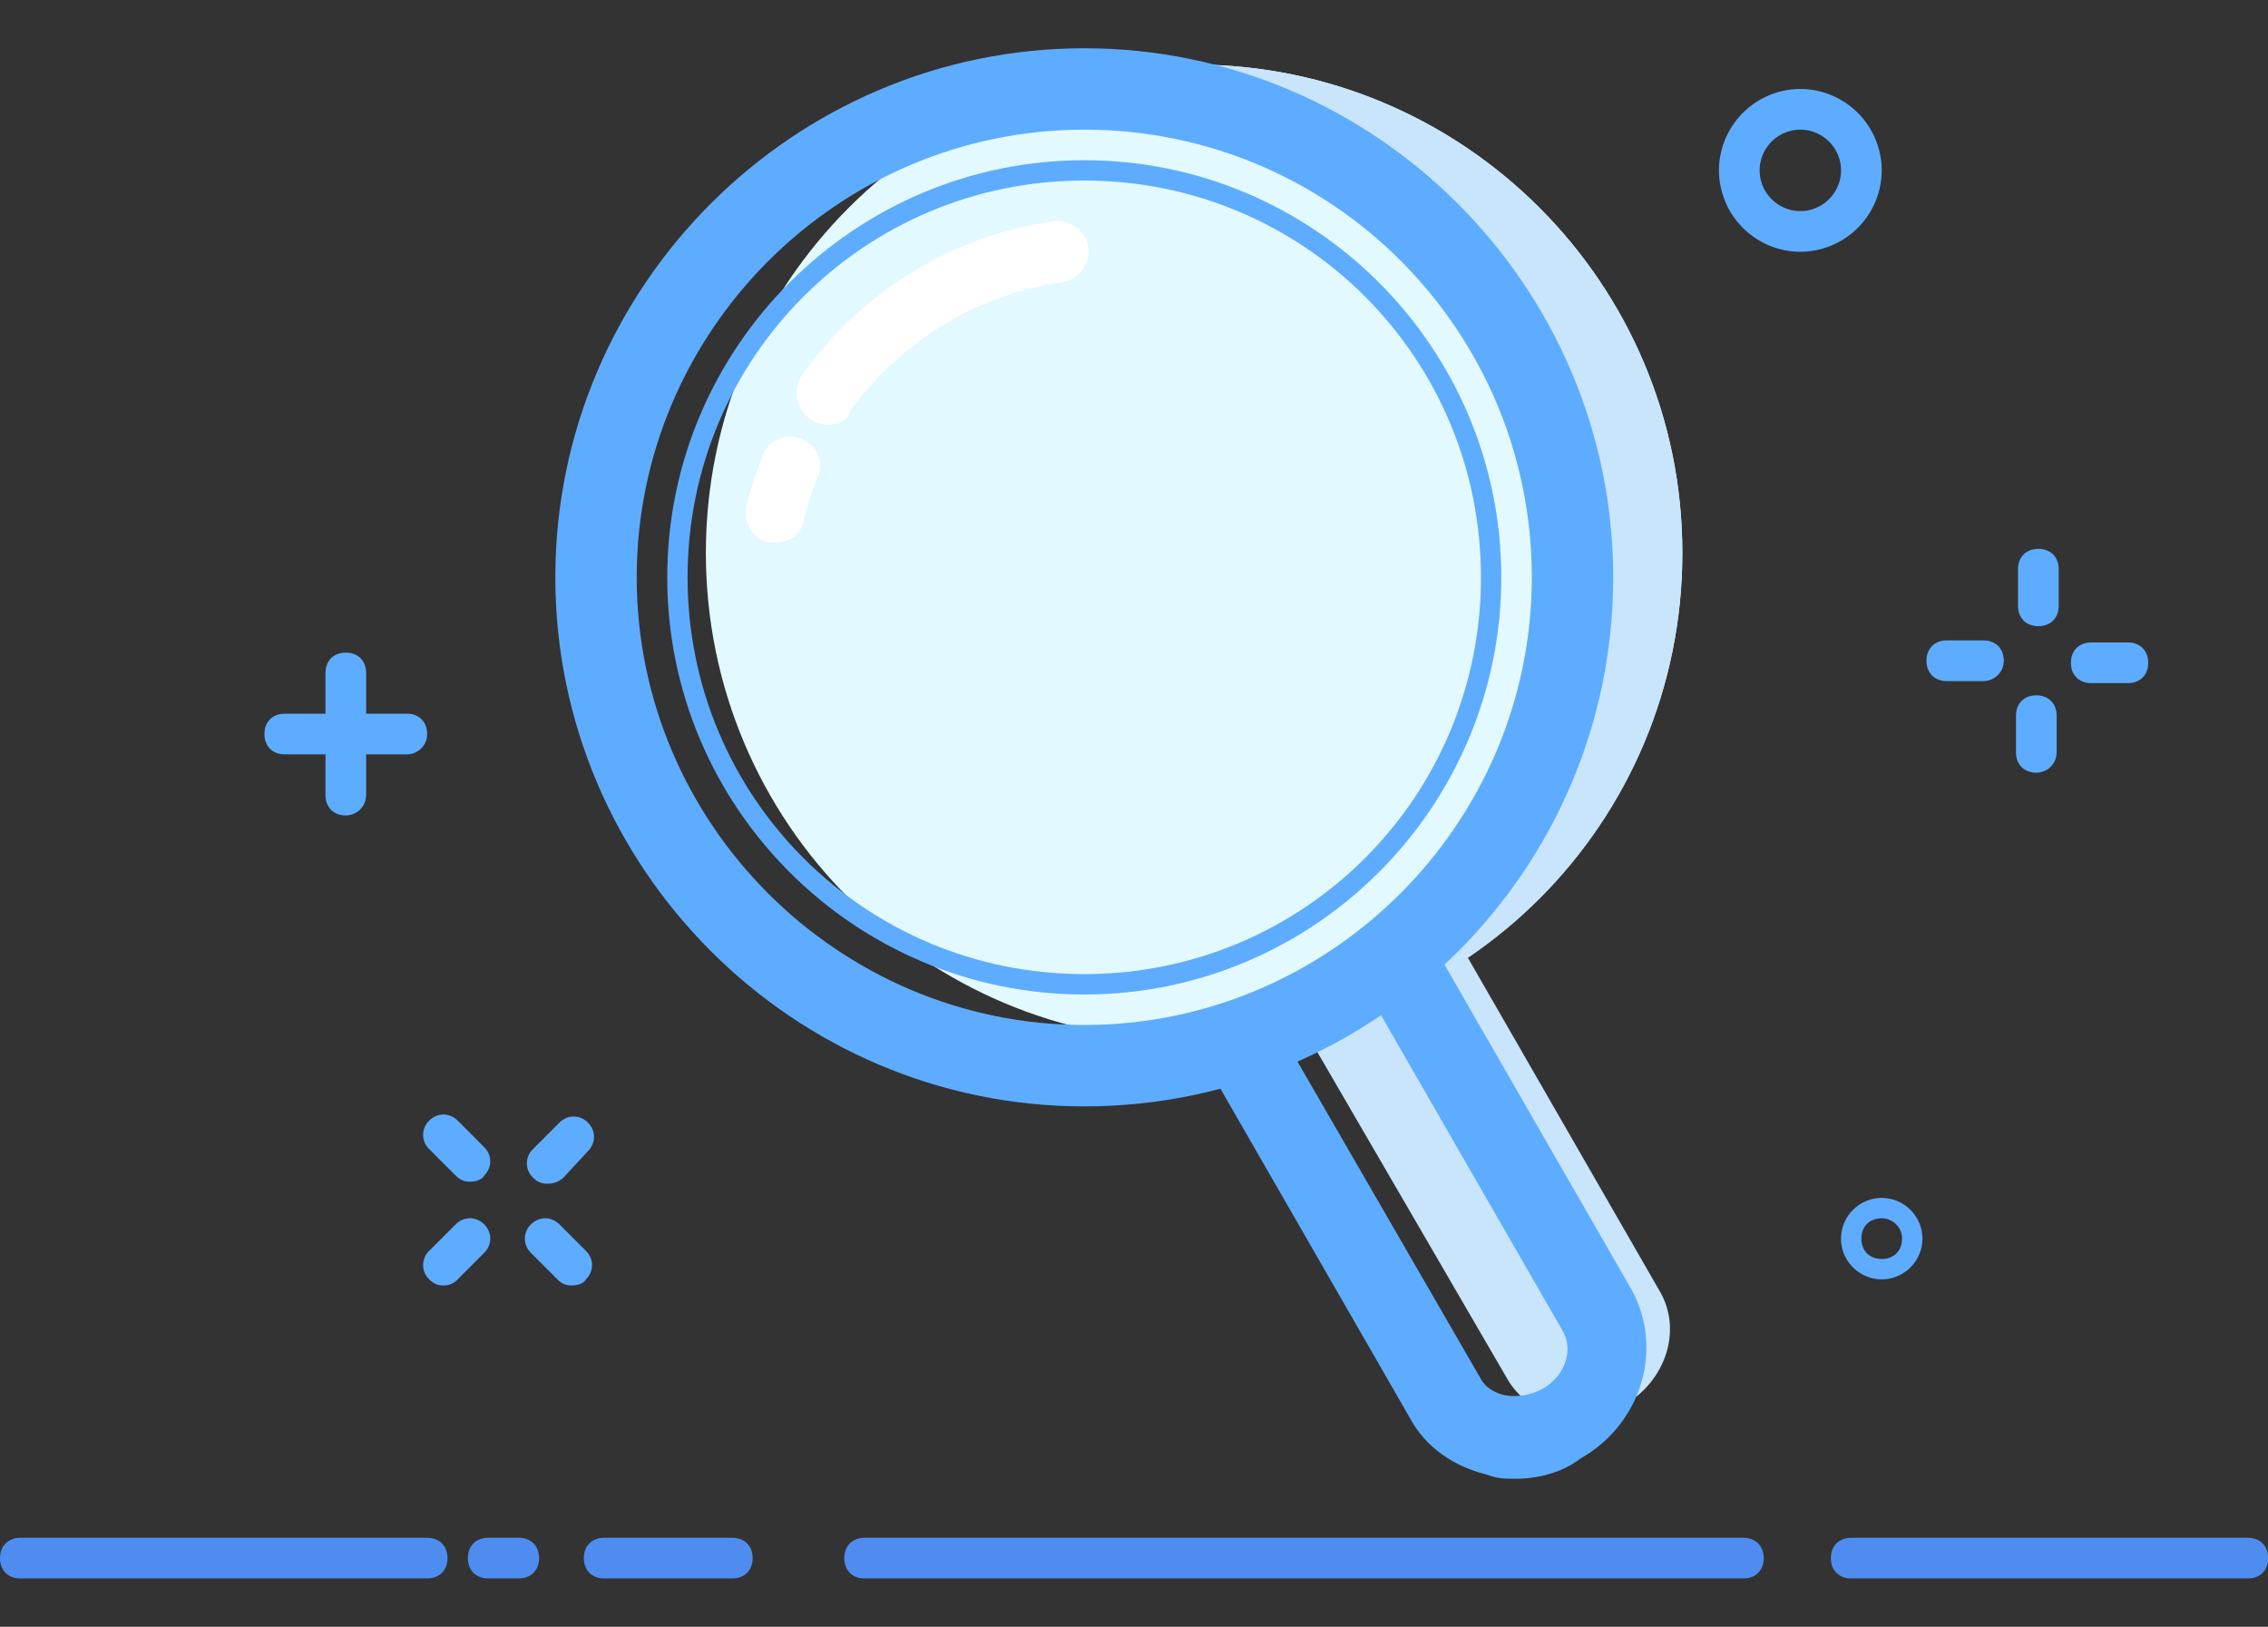 <?xml version="1.0" standalone="no"?><!DOCTYPE svg PUBLIC "-//W3C//DTD SVG 1.1//EN" "http://www.w3.org/Graphics/SVG/1.1/DTD/svg11.dtd"><svg t="1586013233717" class="icon" viewBox="0 0 1428 1024" version="1.1" xmlns="http://www.w3.org/2000/svg" p-id="147842" xmlns:xlink="http://www.w3.org/1999/xlink" width="178.5" height="128"><rect x="0" y="0" width="1428" height="1024" fill="#333333" stroke="none"/><defs><style type="text/css"></style></defs><path d="M1282.133 486.379c-7.68 0-12.8-5.12-12.8-12.8v-23.061c0-7.68 5.12-12.8 12.8-12.8s12.8 5.12 12.8 12.8v23.061a12.8 12.8 0 0 1-12.8 12.8z m57.643-56.363h-23.061c-7.68 0-12.8-5.12-12.8-12.8s5.12-12.8 12.8-12.8h23.061c7.68 0 12.8 5.12 12.8 12.8s-5.12 12.8-12.8 12.8z m-56.363-35.861c-7.68 0-12.8-5.12-12.8-12.8v-23.061c0-7.68 5.12-12.8 12.8-12.8s12.8 5.12 12.8 12.8v23.061c0.021 7.68-5.12 12.8-12.8 12.8z m-34.581 34.581h-23.061c-7.68 0-12.8-5.12-12.8-12.8s5.12-12.8 12.8-12.8h23.061c7.68 0 12.8 5.12 12.8 12.8s-6.4 12.8-12.8 12.8zM279.211 809.152c-3.84 0-6.4-1.28-8.96-3.84a12.395 12.395 0 0 1 0-17.941l16.661-16.661c5.12-5.12 12.8-5.12 17.941 0 5.12 5.12 5.12 12.8 0 17.941l-16.64 16.64a11.733 11.733 0 0 1-9.003 3.861z m80.704 0c-3.84 0-6.4-1.28-8.96-3.84l-16.64-16.64a12.395 12.395 0 0 1 0-17.941c5.12-5.12 12.8-5.12 17.941 0l16.661 16.661c5.12 5.12 5.12 12.8 0 17.941-1.323 2.539-5.163 3.819-9.003 3.819z m-15.381-64.043c-3.84 0-6.4-1.28-8.96-3.84a12.395 12.395 0 0 1 0-17.941l16.661-16.661c5.12-5.12 12.8-5.12 17.941 0 5.12 5.12 5.12 12.8 0 17.941l-15.36 16.661a14.72 14.72 0 0 1-10.283 3.84z m-48.661-1.28c-3.84 0-6.4-1.28-8.96-3.84l-16.661-16.64a12.395 12.395 0 0 1 0-17.941c5.12-5.12 12.8-5.12 17.941 0l16.64 16.661c5.12 5.12 5.12 12.8 0 17.941-1.28 2.539-5.12 3.819-8.96 3.819zM1133.547 158.485a51.413 51.413 0 0 1-51.243-51.243 51.413 51.413 0 0 1 51.243-51.243 51.413 51.413 0 0 1 51.243 51.243 51.413 51.413 0 0 1-51.243 51.243z m0-76.864c-14.101 0-25.621 11.52-25.621 25.621 0 14.08 11.52 25.621 25.621 25.621 14.08 0 25.621-11.52 25.621-25.621 0-14.08-11.52-25.621-25.621-25.621z m51.243 723.691c-14.08 0-25.621-11.52-25.621-25.621 0-14.08 11.52-25.621 25.621-25.621s25.621 11.52 25.621 25.621-11.541 25.621-25.621 25.621z m0-38.421c-7.68 0-12.8 5.12-12.8 12.8s5.12 12.8 12.8 12.8 12.8-5.12 12.8-12.8-6.4-12.8-12.8-12.8zM256.149 474.859h-76.843c-7.68 0-12.8-5.12-12.8-12.8s5.12-12.8 12.8-12.8h76.843c7.68 0 12.8 5.12 12.8 12.8a12.8 12.8 0 0 1-12.8 12.8z" fill="#5EACFF" p-id="147843"></path><path d="M217.728 513.28c-7.68 0-12.8-5.12-12.8-12.8v-76.843c0-7.68 5.12-12.8 12.8-12.8s12.8 5.12 12.8 12.8v76.843a12.8 12.8 0 0 1-12.8 12.8z" fill="#5EACFF" p-id="147844"></path><path d="M12.8 993.6H268.971c7.68 0 12.8-5.12 12.8-12.8s-5.12-12.8-12.8-12.8H12.8c-7.68 0-12.8 5.12-12.8 12.8-0.021 7.68 5.099 12.8 12.8 12.8zM307.392 993.6h19.221c7.68 0 12.8-5.12 12.8-12.8s-5.12-12.8-12.8-12.8h-19.221c-7.68 0-12.8 5.12-12.8 12.8s5.12 12.8 12.8 12.8zM380.395 993.6h80.704c7.68 0 12.8-5.12 12.8-12.8s-5.12-12.8-12.8-12.8H380.395c-7.68 0-12.8 5.12-12.8 12.8s5.12 12.8 12.8 12.8zM544.363 993.6h553.344c7.68 0 12.8-5.12 12.8-12.8s-5.12-12.8-12.8-12.8H544.363c-7.68 0-12.8 5.12-12.8 12.8-0.021 7.68 5.099 12.8 12.8 12.8zM1165.568 993.6h249.771c7.68 0 12.8-5.12 12.8-12.8s-5.12-12.8-12.8-12.8H1165.568c-7.68 0-12.8 5.12-12.8 12.8s5.12 12.8 12.8 12.8z" fill="#4E8DEF" p-id="147845"></path><path d="M444.437 348.053c0 169.771 137.643 307.413 307.413 307.413s307.413-137.621 307.413-307.413c0-169.771-137.643-307.413-307.413-307.413s-307.413 137.621-307.413 307.413" fill="#E2F9FF" p-id="147846"></path><path d="M751.851 40.64c-10.24 0-21.781 0-32.021 1.28 154.987 16.661 275.392 147.307 275.392 306.133 0 158.827-120.405 289.472-275.392 306.133 10.24 1.28 20.501 1.28 32.021 1.28 170.347 0 307.413-137.045 307.413-307.413s-138.325-307.413-307.413-307.413z" fill="#C8E5FC" p-id="147847"></path><path d="M821.013 647.765l128.085 220.309c14.08 24.341 47.381 32.021 73.003 16.661 26.901-15.36 37.141-47.403 23.061-71.723l-126.805-220.309-97.344 55.061z" fill="#C8E5FC" p-id="147848"></path><path d="M954.24 930.837c-6.4 0-11.52 0-17.941-2.56-20.501-5.12-38.421-16.64-48.683-35.861l-126.805-220.309c-7.68-12.8-2.56-28.181 8.96-34.581 12.8-7.68 28.181-2.56 34.581 8.96l128.085 221.589c2.56 5.12 8.96 8.96 15.36 10.24 7.68 1.28 15.36 0 23.061-3.84 14.08-7.68 20.501-24.341 12.8-37.141l-126.805-220.309c-7.68-12.8-2.56-28.181 8.96-34.581 12.8-7.68 28.181-2.56 34.581 8.96L1027.243 811.733c20.501 37.141 6.4 84.544-32.021 106.304-11.52 8.96-26.901 12.8-40.981 12.8z" fill="#5EACFF" p-id="147849"></path><path d="M682.688 696.448c-183.168 0-333.035-149.867-333.035-333.035S499.52 30.379 682.688 30.379 1015.723 180.245 1015.723 363.413s-148.587 333.035-333.035 333.035z m0-614.827C527.701 81.621 400.896 208.427 400.896 363.413s126.805 281.792 281.792 281.792S964.48 518.4 964.48 363.413 838.955 81.621 682.688 81.621z" fill="#5EACFF" p-id="147850"></path><path d="M682.688 626.005c-144.747 0-262.571-117.845-262.571-262.571 0-144.747 117.845-262.571 262.571-262.571s262.571 117.845 262.571 262.571-117.824 262.571-262.571 262.571z m0-512.363c-138.325 0-249.771 111.445-249.771 249.771s111.445 249.771 249.771 249.771 249.771-111.445 249.771-249.771S821.013 113.643 682.688 113.643z" fill="#5EACFF" p-id="147851"></path><path d="M521.301 267.349c-3.84 0-7.68-1.28-11.52-3.84-8.96-6.4-10.24-17.941-5.12-26.901 37.141-52.523 94.784-88.384 158.827-97.344 10.24-1.28 20.501 6.4 21.781 16.64 1.28 10.24-6.4 20.501-16.64 21.781-53.803 7.68-101.184 37.141-133.205 80.704-1.323 6.4-7.723 8.96-14.123 8.96z m-33.301 74.304h-3.84a19.115 19.115 0 0 1-14.101-23.061c2.56-11.52 6.4-21.781 10.24-32.021s15.36-14.08 24.341-10.24c10.24 3.84 14.101 15.36 10.24 24.341-3.84 8.96-6.4 17.941-8.96 26.901-1.28 8.939-8.96 14.08-17.92 14.08z" fill="#FFFFFF" p-id="147852"></path></svg>